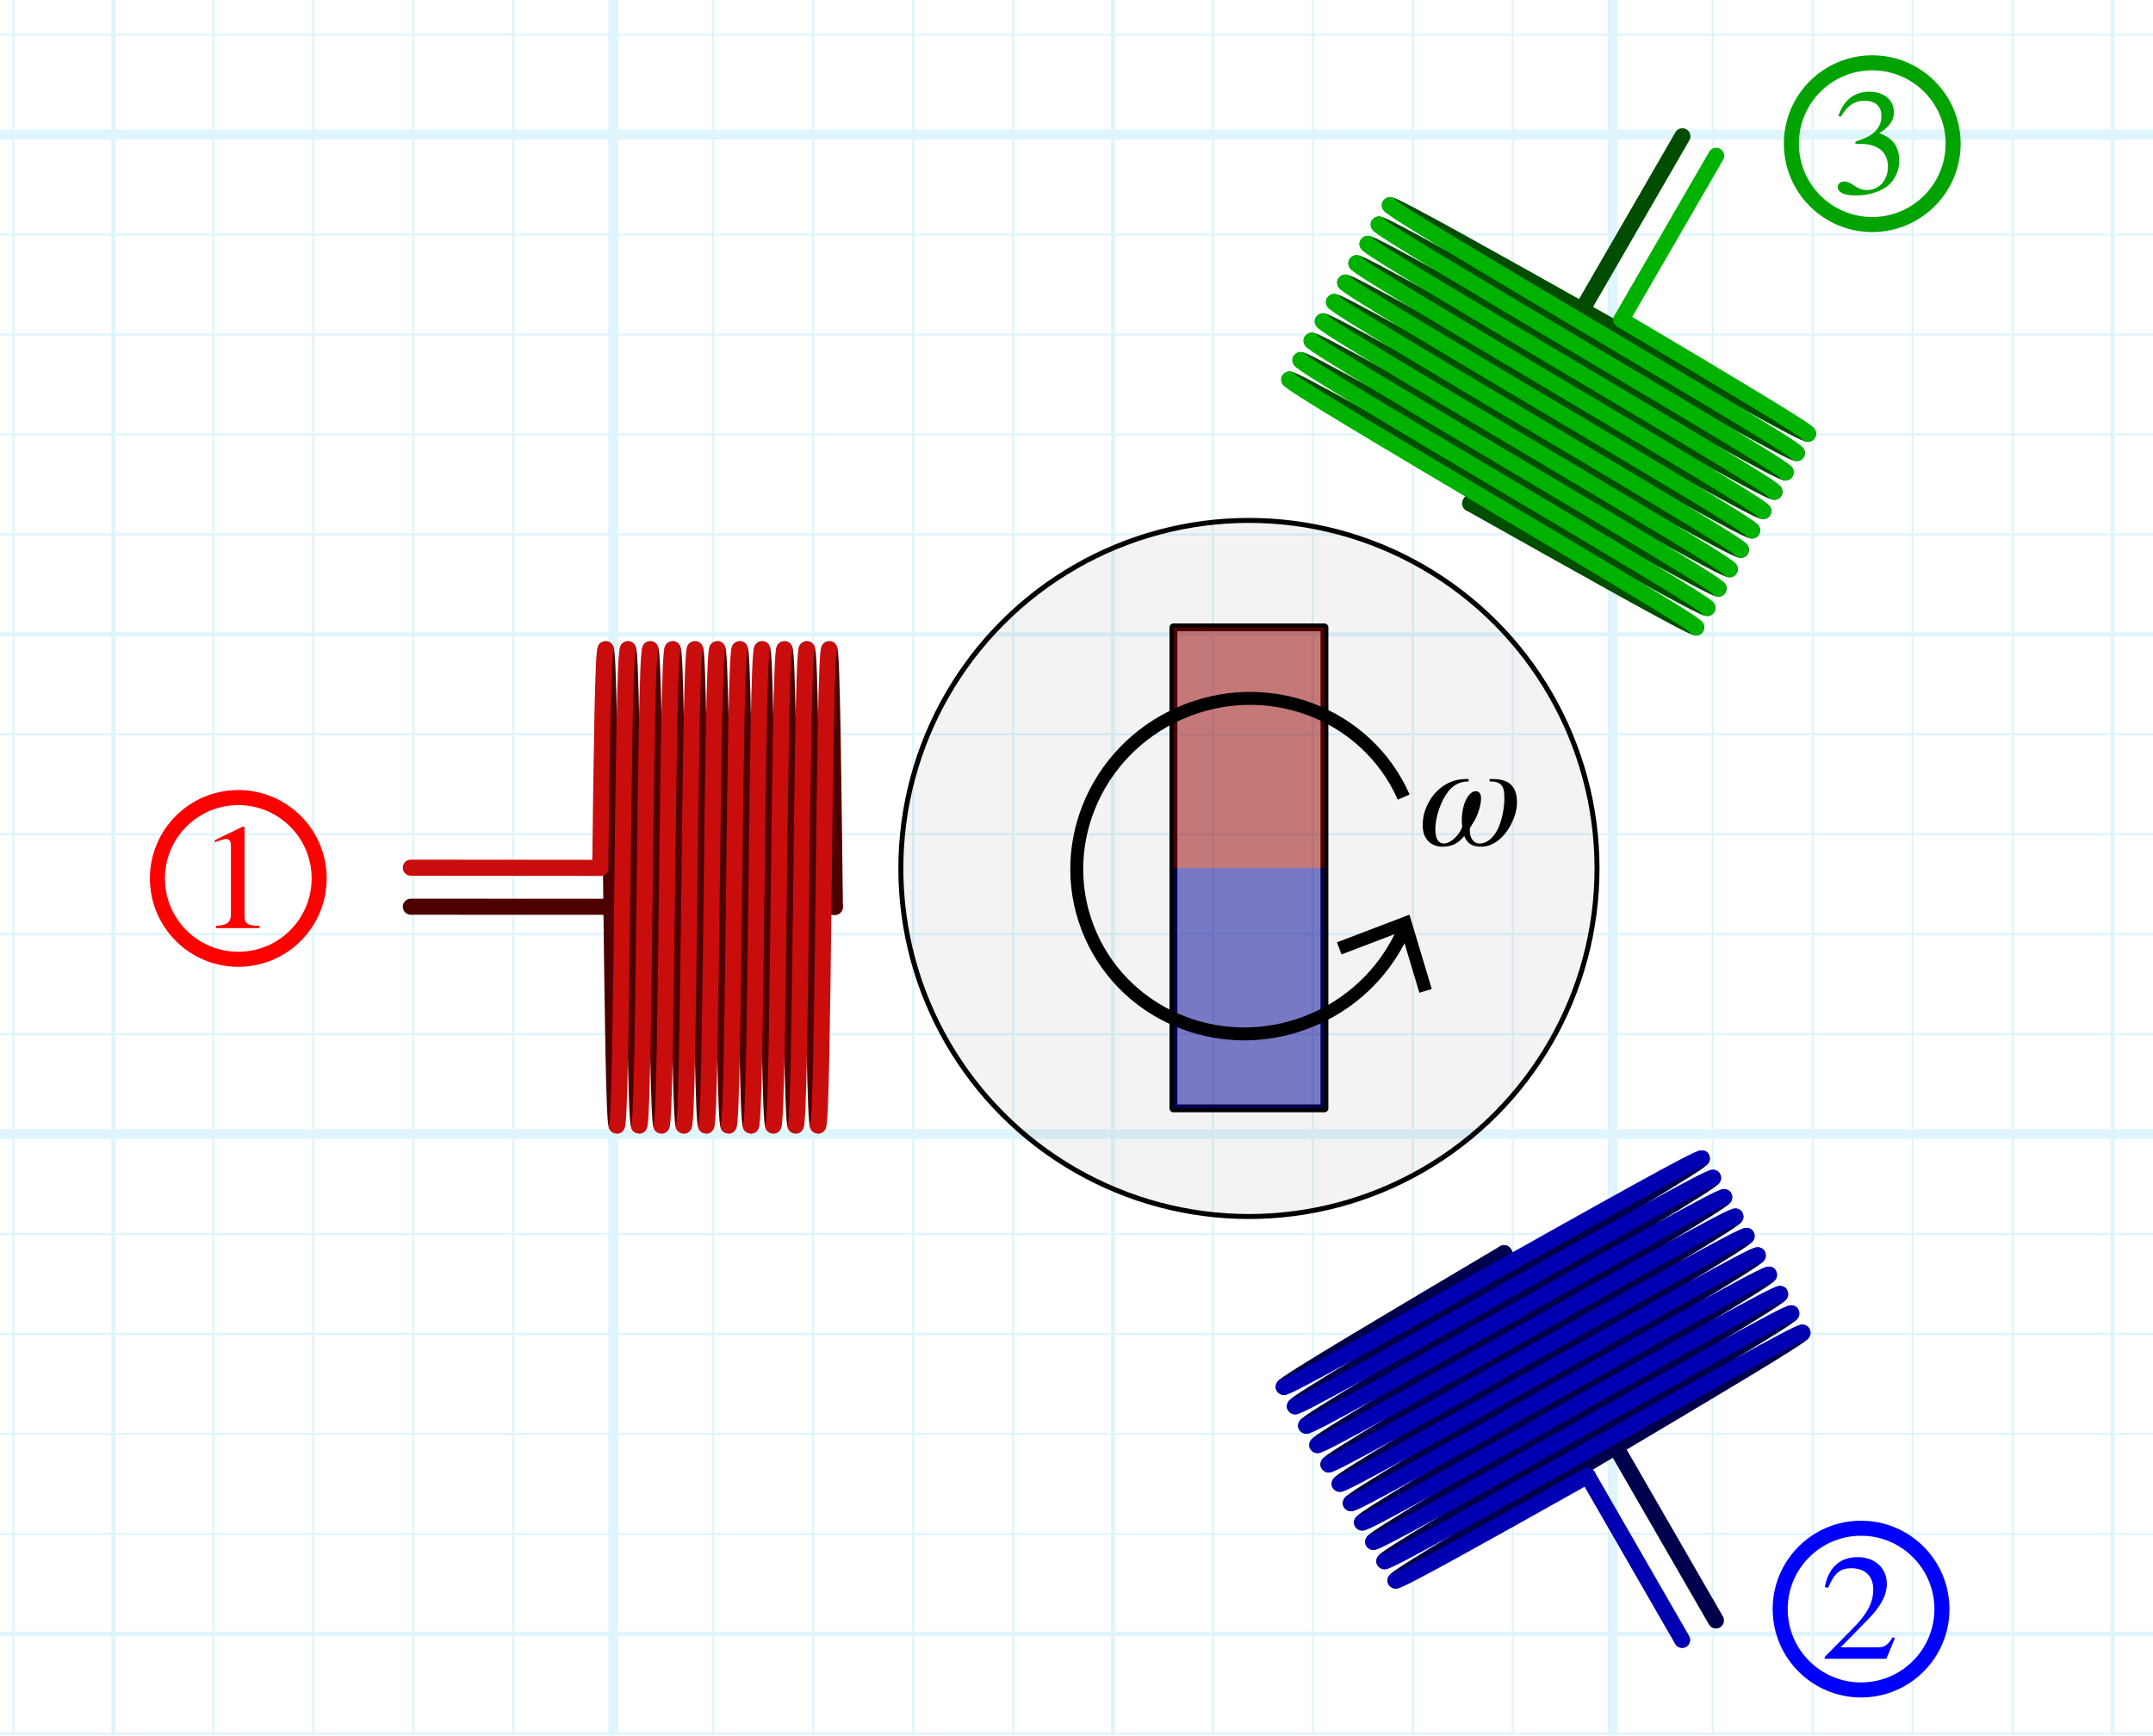 <?xml version="1.0" encoding="utf-8"?>
<!-- Generator: Adobe Illustrator 26.0.1, SVG Export Plug-In . SVG Version: 6.00 Build 0)  -->
<svg version="1.1" xmlns="http://www.w3.org/2000/svg" xmlns:xlink="http://www.w3.org/1999/xlink" x="0px" y="0px"
	 viewBox="0 0 215.853 174.037" enable-background="new 0 0 215.853 174.037" xml:space="preserve">
<g id="Layer_8" opacity="0.5">
	<g id="Clipped_grid">
		<defs>
			<rect id="SVGID_1_" x="-102.847" y="-18.429" width="499.436" height="272.443"/>
		</defs>
		<clipPath id="SVGID_00000160899992032785924480000005957700303852975490_">
			<use xlink:href="#SVGID_1_"  overflow="visible"/>
		</clipPath>
		
			<g id="Grid_00000060005542146034257920000005065612243763103930_" opacity="0.25" clip-path="url(#SVGID_00000160899992032785924480000005957700303852975490_)">
			<g id="Horizontal_1_mm">
				
					<line fill="none" stroke="#00ABEB" stroke-width="0.211" stroke-miterlimit="10" x1="-139.214" y1="-176.909" x2="662.745" y2="-176.909"/>
				
					<line fill="none" stroke="#00ABEB" stroke-width="0.211" stroke-miterlimit="10" x1="-139.214" y1="-186.932" x2="662.745" y2="-186.932"/>
				
					<line fill="none" stroke="#00ABEB" stroke-width="0.211" stroke-miterlimit="10" x1="-139.214" y1="414.355" x2="662.745" y2="414.355"/>
				
					<line fill="none" stroke="#00ABEB" stroke-width="0.211" stroke-miterlimit="10" x1="-139.214" y1="404.332" x2="662.745" y2="404.332"/>
				
					<line fill="none" stroke="#00ABEB" stroke-width="0.211" stroke-miterlimit="10" x1="-139.214" y1="394.313" x2="662.745" y2="394.313"/>
				
					<line fill="none" stroke="#00ABEB" stroke-width="0.211" stroke-miterlimit="10" x1="-139.214" y1="384.291" x2="662.745" y2="384.291"/>
				
					<line fill="none" stroke="#00ABEB" stroke-width="0.211" stroke-miterlimit="10" x1="-139.214" y1="374.268" x2="662.745" y2="374.268"/>
				
					<line fill="none" stroke="#00ABEB" stroke-width="0.211" stroke-miterlimit="10" x1="-139.214" y1="364.249" x2="662.745" y2="364.249"/>
				
					<line fill="none" stroke="#00ABEB" stroke-width="0.211" stroke-miterlimit="10" x1="-139.214" y1="354.227" x2="662.745" y2="354.227"/>
				
					<line fill="none" stroke="#00ABEB" stroke-width="0.211" stroke-miterlimit="10" x1="-139.214" y1="344.208" x2="662.745" y2="344.208"/>
				
					<line fill="none" stroke="#00ABEB" stroke-width="0.211" stroke-miterlimit="10" x1="-139.214" y1="334.183" x2="662.745" y2="334.183"/>
				
					<line fill="none" stroke="#00ABEB" stroke-width="0.211" stroke-miterlimit="10" x1="-139.214" y1="324.161" x2="662.745" y2="324.161"/>
				
					<line fill="none" stroke="#00ABEB" stroke-width="0.211" stroke-miterlimit="10" x1="-139.214" y1="314.142" x2="662.745" y2="314.142"/>
				
					<line fill="none" stroke="#00ABEB" stroke-width="0.211" stroke-miterlimit="10" x1="-139.214" y1="304.119" x2="662.745" y2="304.119"/>
				
					<line fill="none" stroke="#00ABEB" stroke-width="0.211" stroke-miterlimit="10" x1="-139.214" y1="294.097" x2="662.745" y2="294.097"/>
				
					<line fill="none" stroke="#00ABEB" stroke-width="0.211" stroke-miterlimit="10" x1="-139.214" y1="284.078" x2="662.745" y2="284.078"/>
				
					<line fill="none" stroke="#00ABEB" stroke-width="0.211" stroke-miterlimit="10" x1="-139.214" y1="274.055" x2="662.745" y2="274.055"/>
				
					<line fill="none" stroke="#00ABEB" stroke-width="0.211" stroke-miterlimit="10" x1="-139.214" y1="264.033" x2="662.745" y2="264.033"/>
				
					<line fill="none" stroke="#00ABEB" stroke-width="0.211" stroke-miterlimit="10" x1="-139.214" y1="254.014" x2="662.745" y2="254.014"/>
				
					<line fill="none" stroke="#00ABEB" stroke-width="0.211" stroke-miterlimit="10" x1="-139.214" y1="243.991" x2="662.745" y2="243.991"/>
				
					<line fill="none" stroke="#00ABEB" stroke-width="0.211" stroke-miterlimit="10" x1="-139.214" y1="233.968" x2="662.745" y2="233.968"/>
				
					<line fill="none" stroke="#00ABEB" stroke-width="0.211" stroke-miterlimit="10" x1="-139.214" y1="223.949" x2="662.745" y2="223.949"/>
				
					<line fill="none" stroke="#00ABEB" stroke-width="0.211" stroke-miterlimit="10" x1="-139.214" y1="213.927" x2="662.745" y2="213.927"/>
				
					<line fill="none" stroke="#00ABEB" stroke-width="0.211" stroke-miterlimit="10" x1="-139.214" y1="203.903" x2="662.745" y2="203.903"/>
				
					<line fill="none" stroke="#00ABEB" stroke-width="0.211" stroke-miterlimit="10" x1="-139.214" y1="193.883" x2="662.745" y2="193.883"/>
				
					<line fill="none" stroke="#00ABEB" stroke-width="0.211" stroke-miterlimit="10" x1="-139.214" y1="183.861" x2="662.745" y2="183.861"/>
				
					<line fill="none" stroke="#00ABEB" stroke-width="0.211" stroke-miterlimit="10" x1="-139.214" y1="173.842" x2="662.745" y2="173.842"/>
				
					<line fill="none" stroke="#00ABEB" stroke-width="0.211" stroke-miterlimit="10" x1="-139.214" y1="163.819" x2="662.745" y2="163.819"/>
				
					<line fill="none" stroke="#00ABEB" stroke-width="0.211" stroke-miterlimit="10" x1="-139.214" y1="153.797" x2="662.745" y2="153.797"/>
				
					<line fill="none" stroke="#00ABEB" stroke-width="0.211" stroke-miterlimit="10" x1="-139.214" y1="143.777" x2="662.745" y2="143.777"/>
				
					<line fill="none" stroke="#00ABEB" stroke-width="0.211" stroke-miterlimit="10" x1="-139.214" y1="133.755" x2="662.745" y2="133.755"/>
				
					<line fill="none" stroke="#00ABEB" stroke-width="0.211" stroke-miterlimit="10" x1="-139.214" y1="123.732" x2="662.745" y2="123.732"/>
				
					<line fill="none" stroke="#00ABEB" stroke-width="0.211" stroke-miterlimit="10" x1="-139.214" y1="113.713" x2="662.745" y2="113.713"/>
				
					<line fill="none" stroke="#00ABEB" stroke-width="0.211" stroke-miterlimit="10" x1="-139.214" y1="103.691" x2="662.745" y2="103.691"/>
				
					<line fill="none" stroke="#00ABEB" stroke-width="0.211" stroke-miterlimit="10" x1="-139.214" y1="93.668" x2="662.745" y2="93.668"/>
				
					<line fill="none" stroke="#00ABEB" stroke-width="0.211" stroke-miterlimit="10" x1="-139.214" y1="83.649" x2="662.745" y2="83.649"/>
				
					<line fill="none" stroke="#00ABEB" stroke-width="0.211" stroke-miterlimit="10" x1="-139.214" y1="73.627" x2="662.745" y2="73.627"/>
				
					<line fill="none" stroke="#00ABEB" stroke-width="0.211" stroke-miterlimit="10" x1="-139.214" y1="63.604" x2="662.745" y2="63.604"/>
				
					<line fill="none" stroke="#00ABEB" stroke-width="0.211" stroke-miterlimit="10" x1="-139.214" y1="53.585" x2="662.745" y2="53.585"/>
				
					<line fill="none" stroke="#00ABEB" stroke-width="0.211" stroke-miterlimit="10" x1="-139.214" y1="43.562" x2="662.745" y2="43.562"/>
				
					<line fill="none" stroke="#00ABEB" stroke-width="0.211" stroke-miterlimit="10" x1="-139.214" y1="33.54" x2="662.745" y2="33.54"/>
				
					<line fill="none" stroke="#00ABEB" stroke-width="0.211" stroke-miterlimit="10" x1="-139.214" y1="23.521" x2="662.745" y2="23.521"/>
				
					<line fill="none" stroke="#00ABEB" stroke-width="0.211" stroke-miterlimit="10" x1="-139.214" y1="13.496" x2="662.745" y2="13.496"/>
				
					<line fill="none" stroke="#00ABEB" stroke-width="0.211" stroke-miterlimit="10" x1="-139.214" y1="3.478" x2="662.745" y2="3.478"/>
				
					<line fill="none" stroke="#00ABEB" stroke-width="0.211" stroke-miterlimit="10" x1="-139.214" y1="-6.545" x2="662.745" y2="-6.545"/>
				
					<line fill="none" stroke="#00ABEB" stroke-width="0.211" stroke-miterlimit="10" x1="-139.214" y1="-16.568" x2="662.745" y2="-16.568"/>
				
					<line fill="none" stroke="#00ABEB" stroke-width="0.211" stroke-miterlimit="10" x1="-139.214" y1="-26.587" x2="662.745" y2="-26.587"/>
				
					<line fill="none" stroke="#00ABEB" stroke-width="0.211" stroke-miterlimit="10" x1="-139.214" y1="-36.609" x2="662.745" y2="-36.609"/>
				
					<line fill="none" stroke="#00ABEB" stroke-width="0.211" stroke-miterlimit="10" x1="-139.214" y1="-46.632" x2="662.745" y2="-46.632"/>
				
					<line fill="none" stroke="#00ABEB" stroke-width="0.211" stroke-miterlimit="10" x1="-139.214" y1="-56.651" x2="662.745" y2="-56.651"/>
				
					<line fill="none" stroke="#00ABEB" stroke-width="0.211" stroke-miterlimit="10" x1="-139.214" y1="-66.673" x2="662.745" y2="-66.673"/>
				
					<line fill="none" stroke="#00ABEB" stroke-width="0.211" stroke-miterlimit="10" x1="-139.214" y1="-76.696" x2="662.745" y2="-76.696"/>
				
					<line fill="none" stroke="#00ABEB" stroke-width="0.211" stroke-miterlimit="10" x1="-139.214" y1="-86.715" x2="662.745" y2="-86.715"/>
				
					<line fill="none" stroke="#00ABEB" stroke-width="0.211" stroke-miterlimit="10" x1="-139.214" y1="-96.737" x2="662.745" y2="-96.737"/>
				
					<line fill="none" stroke="#00ABEB" stroke-width="0.211" stroke-miterlimit="10" x1="-139.214" y1="-106.76" x2="662.745" y2="-106.76"/>
				
					<line fill="none" stroke="#00ABEB" stroke-width="0.211" stroke-miterlimit="10" x1="-139.214" y1="-116.779" x2="662.745" y2="-116.779"/>
				
					<line fill="none" stroke="#00ABEB" stroke-width="0.211" stroke-miterlimit="10" x1="-139.214" y1="-126.803" x2="662.745" y2="-126.803"/>
				
					<line fill="none" stroke="#00ABEB" stroke-width="0.211" stroke-miterlimit="10" x1="-139.214" y1="-136.823" x2="662.745" y2="-136.823"/>
				
					<line fill="none" stroke="#00ABEB" stroke-width="0.211" stroke-miterlimit="10" x1="-139.214" y1="-146.845" x2="662.745" y2="-146.845"/>
				
					<line fill="none" stroke="#00ABEB" stroke-width="0.211" stroke-miterlimit="10" x1="-139.214" y1="-156.868" x2="662.745" y2="-156.868"/>
				
					<line fill="none" stroke="#00ABEB" stroke-width="0.211" stroke-miterlimit="10" x1="-139.214" y1="-166.887" x2="662.745" y2="-166.887"/>
			</g>
			<g id="Vertical_1_mm">
				<g>
					
						<line fill="none" stroke="#00ABEB" stroke-width="0.211" stroke-miterlimit="10" x1="-138.948" y1="414.306" x2="-138.948" y2="-187.198"/>
				</g>
				
					<line fill="none" stroke="#00ABEB" stroke-width="0.211" stroke-miterlimit="10" x1="-128.929" y1="414.306" x2="-128.929" y2="-187.198"/>
				
					<line fill="none" stroke="#00ABEB" stroke-width="0.211" stroke-miterlimit="10" x1="-118.907" y1="414.306" x2="-118.907" y2="-187.198"/>
				
					<line fill="none" stroke="#00ABEB" stroke-width="0.211" stroke-miterlimit="10" x1="-108.884" y1="414.306" x2="-108.884" y2="-187.198"/>
				
					<line fill="none" stroke="#00ABEB" stroke-width="0.211" stroke-miterlimit="10" x1="-98.865" y1="414.306" x2="-98.865" y2="-187.198"/>
				
					<line fill="none" stroke="#00ABEB" stroke-width="0.211" stroke-miterlimit="10" x1="-88.843" y1="414.306" x2="-88.843" y2="-187.198"/>
				
					<line fill="none" stroke="#00ABEB" stroke-width="0.211" stroke-miterlimit="10" x1="-78.82" y1="414.306" x2="-78.82" y2="-187.198"/>
				
					<line fill="none" stroke="#00ABEB" stroke-width="0.211" stroke-miterlimit="10" x1="-68.801" y1="414.306" x2="-68.801" y2="-187.198"/>
				
					<line fill="none" stroke="#00ABEB" stroke-width="0.211" stroke-miterlimit="10" x1="-58.777" y1="414.306" x2="-58.777" y2="-187.198"/>
				
					<line fill="none" stroke="#00ABEB" stroke-width="0.211" stroke-miterlimit="10" x1="-48.758" y1="414.306" x2="-48.758" y2="-187.198"/>
				
					<line fill="none" stroke="#00ABEB" stroke-width="0.211" stroke-miterlimit="10" x1="-38.735" y1="414.306" x2="-38.735" y2="-187.198"/>
				
					<line fill="none" stroke="#00ABEB" stroke-width="0.211" stroke-miterlimit="10" x1="-28.713" y1="414.306" x2="-28.713" y2="-187.198"/>
				
					<line fill="none" stroke="#00ABEB" stroke-width="0.211" stroke-miterlimit="10" x1="-18.693" y1="414.306" x2="-18.693" y2="-187.198"/>
				
					<line fill="none" stroke="#00ABEB" stroke-width="0.211" stroke-miterlimit="10" x1="-8.671" y1="414.306" x2="-8.671" y2="-187.198"/>
				
					<line fill="none" stroke="#00ABEB" stroke-width="0.211" stroke-miterlimit="10" x1="1.352" y1="414.306" x2="1.352" y2="-187.198"/>
				
					<line fill="none" stroke="#00ABEB" stroke-width="0.211" stroke-miterlimit="10" x1="11.371" y1="414.306" x2="11.371" y2="-187.198"/>
				
					<line fill="none" stroke="#00ABEB" stroke-width="0.211" stroke-miterlimit="10" x1="21.393" y1="414.306" x2="21.393" y2="-187.198"/>
				
					<line fill="none" stroke="#00ABEB" stroke-width="0.211" stroke-miterlimit="10" x1="31.416" y1="414.306" x2="31.416" y2="-187.198"/>
				
					<line fill="none" stroke="#00ABEB" stroke-width="0.211" stroke-miterlimit="10" x1="41.435" y1="414.306" x2="41.435" y2="-187.198"/>
				
					<line fill="none" stroke="#00ABEB" stroke-width="0.211" stroke-miterlimit="10" x1="51.458" y1="414.306" x2="51.458" y2="-187.198"/>
				
					<line fill="none" stroke="#00ABEB" stroke-width="0.211" stroke-miterlimit="10" x1="61.48" y1="414.306" x2="61.48" y2="-187.198"/>
				
					<line fill="none" stroke="#00ABEB" stroke-width="0.211" stroke-miterlimit="10" x1="71.499" y1="414.306" x2="71.499" y2="-187.198"/>
				
					<line fill="none" stroke="#00ABEB" stroke-width="0.211" stroke-miterlimit="10" x1="81.522" y1="414.306" x2="81.522" y2="-187.198"/>
				
					<line fill="none" stroke="#00ABEB" stroke-width="0.211" stroke-miterlimit="10" x1="91.544" y1="414.306" x2="91.544" y2="-187.198"/>
				
					<line fill="none" stroke="#00ABEB" stroke-width="0.211" stroke-miterlimit="10" x1="101.565" y1="414.306" x2="101.565" y2="-187.198"/>
				
					<line fill="none" stroke="#00ABEB" stroke-width="0.211" stroke-miterlimit="10" x1="111.588" y1="414.306" x2="111.588" y2="-187.198"/>
				
					<line fill="none" stroke="#00ABEB" stroke-width="0.211" stroke-miterlimit="10" x1="121.606" y1="414.306" x2="121.606" y2="-187.198"/>
				
					<line fill="none" stroke="#00ABEB" stroke-width="0.211" stroke-miterlimit="10" x1="131.629" y1="414.306" x2="131.629" y2="-187.198"/>
				
					<line fill="none" stroke="#00ABEB" stroke-width="0.211" stroke-miterlimit="10" x1="141.652" y1="414.306" x2="141.652" y2="-187.198"/>
				
					<line fill="none" stroke="#00ABEB" stroke-width="0.211" stroke-miterlimit="10" x1="151.671" y1="414.306" x2="151.671" y2="-187.198"/>
				
					<line fill="none" stroke="#00ABEB" stroke-width="0.211" stroke-miterlimit="10" x1="161.693" y1="414.306" x2="161.693" y2="-187.198"/>
				
					<line fill="none" stroke="#00ABEB" stroke-width="0.211" stroke-miterlimit="10" x1="171.716" y1="414.306" x2="171.716" y2="-187.198"/>
				
					<line fill="none" stroke="#00ABEB" stroke-width="0.211" stroke-miterlimit="10" x1="181.735" y1="414.306" x2="181.735" y2="-187.198"/>
				
					<line fill="none" stroke="#00ABEB" stroke-width="0.211" stroke-miterlimit="10" x1="191.757" y1="414.306" x2="191.757" y2="-187.198"/>
				
					<line fill="none" stroke="#00ABEB" stroke-width="0.211" stroke-miterlimit="10" x1="201.78" y1="414.306" x2="201.78" y2="-187.198"/>
				
					<line fill="none" stroke="#00ABEB" stroke-width="0.211" stroke-miterlimit="10" x1="211.799" y1="414.306" x2="211.799" y2="-187.198"/>
				
					<line fill="none" stroke="#00ABEB" stroke-width="0.211" stroke-miterlimit="10" x1="221.822" y1="414.306" x2="221.822" y2="-187.198"/>
				
					<line fill="none" stroke="#00ABEB" stroke-width="0.211" stroke-miterlimit="10" x1="231.844" y1="414.306" x2="231.844" y2="-187.198"/>
				
					<line fill="none" stroke="#00ABEB" stroke-width="0.211" stroke-miterlimit="10" x1="241.863" y1="414.306" x2="241.863" y2="-187.198"/>
				
					<line fill="none" stroke="#00ABEB" stroke-width="0.211" stroke-miterlimit="10" x1="251.886" y1="414.306" x2="251.886" y2="-187.198"/>
				
					<line fill="none" stroke="#00ABEB" stroke-width="0.211" stroke-miterlimit="10" x1="261.905" y1="414.306" x2="261.905" y2="-187.198"/>
				
					<line fill="none" stroke="#00ABEB" stroke-width="0.211" stroke-miterlimit="10" x1="271.929" y1="414.306" x2="271.929" y2="-187.198"/>
				
					<line fill="none" stroke="#00ABEB" stroke-width="0.211" stroke-miterlimit="10" x1="281.952" y1="414.306" x2="281.952" y2="-187.198"/>
				
					<line fill="none" stroke="#00ABEB" stroke-width="0.211" stroke-miterlimit="10" x1="291.971" y1="414.306" x2="291.971" y2="-187.198"/>
				
					<line fill="none" stroke="#00ABEB" stroke-width="0.211" stroke-miterlimit="10" x1="301.993" y1="414.306" x2="301.993" y2="-187.198"/>
				
					<line fill="none" stroke="#00ABEB" stroke-width="0.211" stroke-miterlimit="10" x1="312.016" y1="414.306" x2="312.016" y2="-187.198"/>
				
					<line fill="none" stroke="#00ABEB" stroke-width="0.211" stroke-miterlimit="10" x1="322.035" y1="414.306" x2="322.035" y2="-187.198"/>
				
					<line fill="none" stroke="#00ABEB" stroke-width="0.211" stroke-miterlimit="10" x1="332.058" y1="414.306" x2="332.058" y2="-187.198"/>
				
					<line fill="none" stroke="#00ABEB" stroke-width="0.211" stroke-miterlimit="10" x1="342.08" y1="414.306" x2="342.08" y2="-187.198"/>
				
					<line fill="none" stroke="#00ABEB" stroke-width="0.211" stroke-miterlimit="10" x1="352.099" y1="414.306" x2="352.099" y2="-187.198"/>
				
					<line fill="none" stroke="#00ABEB" stroke-width="0.211" stroke-miterlimit="10" x1="362.122" y1="414.306" x2="362.122" y2="-187.198"/>
				
					<line fill="none" stroke="#00ABEB" stroke-width="0.211" stroke-miterlimit="10" x1="372.144" y1="414.306" x2="372.144" y2="-187.198"/>
				
					<line fill="none" stroke="#00ABEB" stroke-width="0.211" stroke-miterlimit="10" x1="382.163" y1="414.306" x2="382.163" y2="-187.198"/>
				
					<line fill="none" stroke="#00ABEB" stroke-width="0.211" stroke-miterlimit="10" x1="392.186" y1="414.306" x2="392.186" y2="-187.198"/>
				
					<line fill="none" stroke="#00ABEB" stroke-width="0.211" stroke-miterlimit="10" x1="402.208" y1="414.306" x2="402.208" y2="-187.198"/>
				
					<line fill="none" stroke="#00ABEB" stroke-width="0.211" stroke-miterlimit="10" x1="412.227" y1="414.306" x2="412.227" y2="-187.198"/>
				
					<line fill="none" stroke="#00ABEB" stroke-width="0.211" stroke-miterlimit="10" x1="422.252" y1="414.306" x2="422.252" y2="-187.198"/>
				
					<line fill="none" stroke="#00ABEB" stroke-width="0.211" stroke-miterlimit="10" x1="432.271" y1="414.306" x2="432.271" y2="-187.198"/>
				
					<line fill="none" stroke="#00ABEB" stroke-width="0.211" stroke-miterlimit="10" x1="442.293" y1="414.306" x2="442.293" y2="-187.198"/>
				
					<line fill="none" stroke="#00ABEB" stroke-width="0.211" stroke-miterlimit="10" x1="452.316" y1="414.306" x2="452.316" y2="-187.198"/>
				
					<line fill="none" stroke="#00ABEB" stroke-width="0.211" stroke-miterlimit="10" x1="462.335" y1="414.306" x2="462.335" y2="-187.198"/>
				
					<line fill="none" stroke="#00ABEB" stroke-width="0.211" stroke-miterlimit="10" x1="472.357" y1="414.306" x2="472.357" y2="-187.198"/>
				
					<line fill="none" stroke="#00ABEB" stroke-width="0.211" stroke-miterlimit="10" x1="482.38" y1="414.306" x2="482.38" y2="-187.198"/>
				
					<line fill="none" stroke="#00ABEB" stroke-width="0.211" stroke-miterlimit="10" x1="492.399" y1="414.306" x2="492.399" y2="-187.198"/>
				
					<line fill="none" stroke="#00ABEB" stroke-width="0.211" stroke-miterlimit="10" x1="502.422" y1="414.306" x2="502.422" y2="-187.198"/>
				
					<line fill="none" stroke="#00ABEB" stroke-width="0.211" stroke-miterlimit="10" x1="512.444" y1="414.306" x2="512.444" y2="-187.198"/>
				
					<line fill="none" stroke="#00ABEB" stroke-width="0.211" stroke-miterlimit="10" x1="522.463" y1="414.306" x2="522.463" y2="-187.198"/>
				
					<line fill="none" stroke="#00ABEB" stroke-width="0.211" stroke-miterlimit="10" x1="532.486" y1="414.306" x2="532.486" y2="-187.198"/>
				
					<line fill="none" stroke="#00ABEB" stroke-width="0.211" stroke-miterlimit="10" x1="542.508" y1="414.306" x2="542.508" y2="-187.198"/>
				
					<line fill="none" stroke="#00ABEB" stroke-width="0.211" stroke-miterlimit="10" x1="552.528" y1="414.306" x2="552.528" y2="-187.198"/>
				
					<line fill="none" stroke="#00ABEB" stroke-width="0.211" stroke-miterlimit="10" x1="562.55" y1="414.306" x2="562.55" y2="-187.198"/>
				
					<line fill="none" stroke="#00ABEB" stroke-width="0.211" stroke-miterlimit="10" x1="572.573" y1="414.306" x2="572.573" y2="-187.198"/>
				
					<line fill="none" stroke="#00ABEB" stroke-width="0.211" stroke-miterlimit="10" x1="582.593" y1="414.306" x2="582.593" y2="-187.198"/>
				
					<line fill="none" stroke="#00ABEB" stroke-width="0.211" stroke-miterlimit="10" x1="592.616" y1="414.306" x2="592.616" y2="-187.198"/>
				
					<line fill="none" stroke="#00ABEB" stroke-width="0.211" stroke-miterlimit="10" x1="602.635" y1="414.306" x2="602.635" y2="-187.198"/>
				
					<line fill="none" stroke="#00ABEB" stroke-width="0.211" stroke-miterlimit="10" x1="612.658" y1="414.306" x2="612.658" y2="-187.198"/>
				
					<line fill="none" stroke="#00ABEB" stroke-width="0.211" stroke-miterlimit="10" x1="622.68" y1="414.306" x2="622.68" y2="-187.198"/>
				
					<line fill="none" stroke="#00ABEB" stroke-width="0.211" stroke-miterlimit="10" x1="632.699" y1="414.306" x2="632.699" y2="-187.198"/>
				
					<line fill="none" stroke="#00ABEB" stroke-width="0.211" stroke-miterlimit="10" x1="642.722" y1="414.306" x2="642.722" y2="-187.198"/>
				
					<line fill="none" stroke="#00ABEB" stroke-width="0.211" stroke-miterlimit="10" x1="652.744" y1="414.306" x2="652.744" y2="-187.198"/>
				
					<line fill="none" stroke="#00ABEB" stroke-width="0.211" stroke-miterlimit="10" x1="662.763" y1="414.306" x2="662.763" y2="-187.198"/>
			</g>
			<g id="Horizontal_5_mm_1_">
				
					<line fill="none" stroke="#00ABEB" stroke-width="0.422" stroke-miterlimit="10" x1="-140.186" y1="414.355" x2="662.745" y2="414.355"/>
				
					<line fill="none" stroke="#00ABEB" stroke-width="0.422" stroke-miterlimit="10" x1="-140.186" y1="364.249" x2="662.745" y2="364.249"/>
				
					<line fill="none" stroke="#00ABEB" stroke-width="0.422" stroke-miterlimit="10" x1="-140.186" y1="314.142" x2="662.745" y2="314.142"/>
				
					<line fill="none" stroke="#00ABEB" stroke-width="0.422" stroke-miterlimit="10" x1="-140.186" y1="264.033" x2="662.745" y2="264.033"/>
				
					<line fill="none" stroke="#00ABEB" stroke-width="0.422" stroke-miterlimit="10" x1="-140.186" y1="213.927" x2="662.745" y2="213.927"/>
				
					<line fill="none" stroke="#00ABEB" stroke-width="0.422" stroke-miterlimit="10" x1="-140.186" y1="163.819" x2="662.745" y2="163.819"/>
				
					<line fill="none" stroke="#00ABEB" stroke-width="0.422" stroke-miterlimit="10" x1="-140.186" y1="113.713" x2="662.745" y2="113.713"/>
				
					<line fill="none" stroke="#00ABEB" stroke-width="0.422" stroke-miterlimit="10" x1="-140.186" y1="63.604" x2="662.745" y2="63.604"/>
				
					<line fill="none" stroke="#00ABEB" stroke-width="0.422" stroke-miterlimit="10" x1="-140.186" y1="13.496" x2="662.745" y2="13.496"/>
				
					<line fill="none" stroke="#00ABEB" stroke-width="0.422" stroke-miterlimit="10" x1="-140.186" y1="-36.609" x2="662.745" y2="-36.609"/>
				
					<line fill="none" stroke="#00ABEB" stroke-width="0.422" stroke-miterlimit="10" x1="-140.186" y1="-86.715" x2="662.745" y2="-86.715"/>
			</g>
			<g id="Vertical_5_mm">
				
					<line fill="none" stroke="#00ABEB" stroke-width="0.422" stroke-miterlimit="10" x1="-138.948" y1="414.306" x2="-138.948" y2="-188.17"/>
				
					<line fill="none" stroke="#00ABEB" stroke-width="0.422" stroke-miterlimit="10" x1="-88.843" y1="414.306" x2="-88.843" y2="-188.17"/>
				
					<line fill="none" stroke="#00ABEB" stroke-width="0.422" stroke-miterlimit="10" x1="-38.735" y1="414.306" x2="-38.735" y2="-188.17"/>
				
					<line fill="none" stroke="#00ABEB" stroke-width="0.422" stroke-miterlimit="10" x1="11.371" y1="414.306" x2="11.371" y2="-188.17"/>
				
					<line fill="none" stroke="#00ABEB" stroke-width="0.422" stroke-miterlimit="10" x1="61.48" y1="414.306" x2="61.48" y2="-188.17"/>
				
					<line fill="none" stroke="#00ABEB" stroke-width="0.422" stroke-miterlimit="10" x1="111.588" y1="414.306" x2="111.588" y2="-188.17"/>
				
					<line fill="none" stroke="#00ABEB" stroke-width="0.422" stroke-miterlimit="10" x1="161.693" y1="414.306" x2="161.693" y2="-188.17"/>
				
					<line fill="none" stroke="#00ABEB" stroke-width="0.422" stroke-miterlimit="10" x1="211.799" y1="414.306" x2="211.799" y2="-188.17"/>
				
					<line fill="none" stroke="#00ABEB" stroke-width="0.422" stroke-miterlimit="10" x1="261.905" y1="414.306" x2="261.905" y2="-188.17"/>
				
					<line fill="none" stroke="#00ABEB" stroke-width="0.422" stroke-miterlimit="10" x1="312.016" y1="414.306" x2="312.016" y2="-188.17"/>
				
					<line fill="none" stroke="#00ABEB" stroke-width="0.422" stroke-miterlimit="10" x1="362.122" y1="414.306" x2="362.122" y2="-188.17"/>
				
					<line fill="none" stroke="#00ABEB" stroke-width="0.422" stroke-miterlimit="10" x1="412.227" y1="414.306" x2="412.227" y2="-188.17"/>
				
					<line fill="none" stroke="#00ABEB" stroke-width="0.422" stroke-miterlimit="10" x1="462.335" y1="414.306" x2="462.335" y2="-188.17"/>
				
					<line fill="none" stroke="#00ABEB" stroke-width="0.422" stroke-miterlimit="10" x1="512.444" y1="414.306" x2="512.444" y2="-188.17"/>
				
					<line fill="none" stroke="#00ABEB" stroke-width="0.422" stroke-miterlimit="10" x1="562.55" y1="414.306" x2="562.55" y2="-188.17"/>
				
					<line fill="none" stroke="#00ABEB" stroke-width="0.422" stroke-miterlimit="10" x1="612.658" y1="414.306" x2="612.658" y2="-188.17"/>
				
					<line fill="none" stroke="#00ABEB" stroke-width="0.422" stroke-miterlimit="10" x1="662.763" y1="414.306" x2="662.763" y2="-188.17"/>
			</g>
			<g id="Horizontal_10_mm">
				
					<line id="_x31_9_1_" fill="none" stroke="#00ABEB" stroke-width="0.985" stroke-miterlimit="10" x1="-140.186" y1="414.355" x2="662.745" y2="414.355"/>
				
					<line id="_x32_0" fill="none" stroke="#00ABEB" stroke-width="0.985" stroke-miterlimit="10" x1="-140.186" y1="314.142" x2="662.745" y2="314.142"/>
				
					<line id="_x32_1" fill="none" stroke="#00ABEB" stroke-width="0.985" stroke-miterlimit="10" x1="-140.186" y1="213.927" x2="662.745" y2="213.927"/>
				
					<line id="_x32_2" fill="none" stroke="#00ABEB" stroke-width="0.985" stroke-miterlimit="10" x1="-140.186" y1="113.713" x2="662.745" y2="113.713"/>
				
					<line id="_x32_3" fill="none" stroke="#00ABEB" stroke-width="0.985" stroke-miterlimit="10" x1="-140.186" y1="13.496" x2="662.745" y2="13.496"/>
				
					<line id="_x32_4" fill="none" stroke="#00ABEB" stroke-width="0.985" stroke-miterlimit="10" x1="-140.186" y1="-86.715" x2="662.745" y2="-86.715"/>
				
					<line id="_x32_5" fill="none" stroke="#00ABEB" stroke-width="0.985" stroke-miterlimit="10" x1="-140.186" y1="-186.932" x2="662.745" y2="-186.932"/>
			</g>
			<g id="Vertical_10_mm">
				
					<line id="_x30_" fill="none" stroke="#00ABEB" stroke-width="0.985" stroke-miterlimit="10" x1="-138.948" y1="414.306" x2="-138.948" y2="-188.17"/>
				
					<line id="_x31_" fill="none" stroke="#00ABEB" stroke-width="0.985" stroke-miterlimit="10" x1="-38.735" y1="414.306" x2="-38.735" y2="-188.17"/>
				
					<line id="_x32_" fill="none" stroke="#00ABEB" stroke-width="0.985" stroke-miterlimit="10" x1="61.48" y1="414.306" x2="61.48" y2="-188.17"/>
				
					<line id="_x33_" fill="none" stroke="#00ABEB" stroke-width="0.985" stroke-miterlimit="10" x1="161.693" y1="414.306" x2="161.693" y2="-188.17"/>
				
					<line id="_x34_" fill="none" stroke="#00ABEB" stroke-width="0.985" stroke-miterlimit="10" x1="261.905" y1="414.306" x2="261.905" y2="-188.17"/>
				
					<line id="_x35_" fill="none" stroke="#00ABEB" stroke-width="0.985" stroke-miterlimit="10" x1="362.122" y1="414.306" x2="362.122" y2="-188.17"/>
				
					<line id="_x36_" fill="none" stroke="#00ABEB" stroke-width="0.985" stroke-miterlimit="10" x1="462.335" y1="414.306" x2="462.335" y2="-188.17"/>
				
					<line id="_x37_" fill="none" stroke="#00ABEB" stroke-width="0.985" stroke-miterlimit="10" x1="562.55" y1="414.306" x2="562.55" y2="-188.17"/>
				
					<line id="_x38_" fill="none" stroke="#00ABEB" stroke-width="0.985" stroke-miterlimit="10" x1="662.763" y1="414.306" x2="662.763" y2="-188.17"/>
			</g>
		</g>
	</g>
</g>
<g id="base">
	<g>
		<path fill="#FF0000" d="M21.649,93.06v-0.226c1.171-0.061,1.503-0.377,1.503-1.206v-6.769c0-0.513-0.143-0.739-0.475-0.739
			c-0.158,0-0.427,0.076-0.712,0.181l-0.427,0.15V84.24l2.833-1.372l0.142,0.045v9c0,0.648,0.317,0.919,1.503,0.919v0.226H21.649z"
			/>
	</g>
	<circle fill="none" stroke="#FF0000" stroke-width="1.508" stroke-miterlimit="10" cx="23.89" cy="88.078" r="8.108"/>
	<g>
		<g>
			<path fill="#0000FF" d="M189.122,166.32h-6.187v-0.181l2.816-2.85c1.487-1.492,2.057-2.638,2.057-3.919
				c0-1.372-0.854-2.126-2.2-2.126c-1.139,0-1.693,0.482-2.326,1.96l-0.333-0.075c0.333-1.764,1.345-3,3.292-3
				c1.788,0,2.927,1.161,2.927,2.653c0,1.191-0.617,2.322-2.025,3.739l-2.611,2.653h3.703c0.665,0,0.997-0.166,1.519-1.01
				l0.222,0.09L189.122,166.32z"/>
		</g>
		<circle fill="none" stroke="#0000FF" stroke-width="1.508" stroke-miterlimit="10" cx="186.584" cy="161.339" r="8.108"/>
	</g>
	<g>
		<g>
			<path fill="#00A300" d="M184.31,11.638c0.459-1.432,1.456-2.442,3.102-2.442c1.472,0,2.468,0.83,2.468,2.065
				c0,0.724-0.411,1.478-1.471,2.081c0.696,0.287,0.981,0.467,1.313,0.799c0.443,0.467,0.696,1.161,0.696,1.944
				c0,0.799-0.269,1.538-0.728,2.111c-0.759,0.965-2.263,1.402-3.671,1.402c-1.155,0-1.772-0.316-1.772-0.859
				c0-0.316,0.285-0.542,0.648-0.542c0.269,0,0.522,0.09,0.965,0.392c0.585,0.392,0.918,0.467,1.361,0.467
				c1.171,0,2.057-1.025,2.057-2.307c0-1.146-0.554-1.884-1.646-2.186c-0.348-0.105-0.712-0.151-1.614-0.151v-0.211
				c0.602-0.196,1.013-0.362,1.329-0.542c0.775-0.422,1.282-1.101,1.282-2.021c0-1.025-0.665-1.538-1.709-1.538
				c-0.981,0-1.709,0.482-2.357,1.598L184.31,11.638z"/>
		</g>
		<circle fill="none" stroke="#00A300" stroke-width="1.508" stroke-miterlimit="10" cx="187.706" cy="14.406" r="8.108"/>
	</g>
	<g id="back_00000053507417112770269870000007330197037955620771_">
		<path fill="none" stroke="#00004C" stroke-width="1.613" stroke-linecap="round" stroke-miterlimit="10" d="M129.825,141.004
			c-0.281-0.486,41.081-24.367,40.8-24.853"/>
		<path fill="none" stroke="#00004C" stroke-width="1.613" stroke-linecap="round" stroke-miterlimit="10" d="M130.947,142.948
			c-0.28-0.486,41.082-24.366,40.801-24.852"/>
		<path fill="none" stroke="#00004C" stroke-width="1.613" stroke-linecap="round" stroke-miterlimit="10" d="M132.068,144.89
			c-0.28-0.486,41.082-24.366,40.801-24.852"/>
		<path fill="none" stroke="#00004C" stroke-width="1.613" stroke-linecap="round" stroke-miterlimit="10" d="M133.19,146.832
			c-0.28-0.486,41.082-24.366,40.801-24.852"/>
		<path fill="none" stroke="#00004C" stroke-width="1.613" stroke-linecap="round" stroke-miterlimit="10" d="M134.311,148.775
			c-0.28-0.485,41.082-24.366,40.802-24.851"/>
		<path fill="none" stroke="#00004C" stroke-width="1.613" stroke-linecap="round" stroke-miterlimit="10" d="M135.432,150.717
			c-0.28-0.485,41.082-24.365,40.802-24.851"/>
		<path fill="none" stroke="#00004C" stroke-width="1.613" stroke-linecap="round" stroke-miterlimit="10" d="M136.553,152.658
			c-0.28-0.485,41.082-24.365,40.802-24.851"/>
		<path fill="none" stroke="#00004C" stroke-width="1.613" stroke-linecap="round" stroke-miterlimit="10" d="M137.673,154.598
			c-0.28-0.485,41.082-24.366,40.802-24.851"/>
		<path fill="none" stroke="#00004C" stroke-width="1.613" stroke-linecap="round" stroke-miterlimit="10" d="M138.793,156.538
			c-0.28-0.484,41.082-24.365,40.803-24.849"/>
		<path fill="none" stroke="#00004C" stroke-width="1.613" stroke-linecap="round" stroke-miterlimit="10" d="M139.912,158.475
			c-0.28-0.485,41.082-24.365,40.803-24.849"/>
		<path fill="none" stroke="#00004C" stroke-width="1.613" stroke-linecap="round" stroke-miterlimit="10" d="M128.702,139.059
			c-0.141-0.243,11.827-7.316,22.093-13.405"/>
		
			<line fill="none" stroke="#00004C" stroke-width="1.613" stroke-linecap="round" stroke-miterlimit="10" x1="150.795" y1="125.654" x2="172.035" y2="162.479"/>
	</g>
	<g id="front_00000107579625299631593880000017583368993193081529_">
		<path fill="none" stroke="#0000B2" stroke-width="1.613" stroke-linecap="round" stroke-miterlimit="10" d="M170.625,116.151
			c-0.281-0.486-41.643,23.394-41.924,22.908"/>
		<path fill="none" stroke="#0000B2" stroke-width="1.613" stroke-linecap="round" stroke-miterlimit="10" d="M171.748,118.096
			c-0.281-0.486-41.643,23.394-41.923,22.908"/>
		<path fill="none" stroke="#0000B2" stroke-width="1.613" stroke-linecap="round" stroke-miterlimit="10" d="M172.869,120.038
			c-0.28-0.485-41.642,23.395-41.922,22.91"/>
		<path fill="none" stroke="#0000B2" stroke-width="1.613" stroke-linecap="round" stroke-miterlimit="10" d="M173.991,121.981
			c-0.28-0.486-41.643,23.395-41.923,22.909"/>
		<path fill="none" stroke="#0000B2" stroke-width="1.613" stroke-linecap="round" stroke-miterlimit="10" d="M175.113,123.924
			c-0.281-0.486-41.643,23.395-41.923,22.909"/>
		<path fill="none" stroke="#0000B2" stroke-width="1.613" stroke-linecap="round" stroke-miterlimit="10" d="M176.234,125.866
			c-0.28-0.486-41.642,23.395-41.923,22.909"/>
		<path fill="none" stroke="#0000B2" stroke-width="1.613" stroke-linecap="round" stroke-miterlimit="10" d="M177.355,127.808
			c-0.28-0.486-41.642,23.395-41.923,22.909"/>
		<path fill="none" stroke="#0000B2" stroke-width="1.613" stroke-linecap="round" stroke-miterlimit="10" d="M178.475,129.747
			c-0.28-0.485-41.642,23.396-41.922,22.911"/>
		<path fill="none" stroke="#0000B2" stroke-width="1.613" stroke-linecap="round" stroke-miterlimit="10" d="M179.596,131.688
			c-0.28-0.485-41.642,23.395-41.922,22.91"/>
		<path fill="none" stroke="#0000B2" stroke-width="1.613" stroke-linecap="round" stroke-miterlimit="10" d="M180.714,133.626
			c-0.28-0.484-41.642,23.396-41.921,22.912"/>
		<path fill="none" stroke="#0000B2" stroke-width="1.613" stroke-linecap="round" stroke-miterlimit="10" d="M159.169,147.978
			c-9.813,5.512-19.124,10.727-19.257,10.497"/>
		
			<line fill="none" stroke="#0000B2" stroke-width="1.613" stroke-linecap="round" stroke-miterlimit="10" x1="159.18" y1="147.998" x2="168.649" y2="164.434"/>
		<g display="none">
			<g display="inline">
				
					<line fill="none" stroke="#0000B2" stroke-width="1.613" stroke-linecap="round" stroke-miterlimit="10" x1="163.394" y1="155.312" x2="166.104" y2="160.016"/>
				<g>
					<polygon fill="#0000B2" points="160.346,163.237 161.919,163.6 163.702,155.85 171.303,158.194 171.777,156.651 
						162.52,153.797 					"/>
				</g>
			</g>
		</g>
	</g>
	<g id="back_00000134218876744817658980000004554290557090603429_">
		<path fill="none" stroke="#004C00" stroke-width="1.613" stroke-linecap="round" stroke-miterlimit="10" d="M171.179,60.96
			c-0.281,0.486-41.643-23.394-41.924-22.908"/>
		<path fill="none" stroke="#004C00" stroke-width="1.613" stroke-linecap="round" stroke-miterlimit="10" d="M172.301,59.016
			c-0.28,0.486-41.642-23.395-41.923-22.909"/>
		<path fill="none" stroke="#004C00" stroke-width="1.613" stroke-linecap="round" stroke-miterlimit="10" d="M173.422,57.074
			c-0.28,0.486-41.642-23.395-41.923-22.909"/>
		<path fill="none" stroke="#004C00" stroke-width="1.613" stroke-linecap="round" stroke-miterlimit="10" d="M174.544,55.131
			c-0.28,0.486-41.642-23.395-41.923-22.909"/>
		<path fill="none" stroke="#004C00" stroke-width="1.613" stroke-linecap="round" stroke-miterlimit="10" d="M175.665,53.189
			c-0.28,0.485-41.642-23.395-41.923-22.91"/>
		<path fill="none" stroke="#004C00" stroke-width="1.613" stroke-linecap="round" stroke-miterlimit="10" d="M176.786,51.247
			c-0.28,0.485-41.642-23.395-41.922-22.91"/>
		<path fill="none" stroke="#004C00" stroke-width="1.613" stroke-linecap="round" stroke-miterlimit="10" d="M177.907,49.306
			c-0.28,0.485-41.642-23.395-41.922-22.91"/>
		<path fill="none" stroke="#004C00" stroke-width="1.613" stroke-linecap="round" stroke-miterlimit="10" d="M179.027,47.366
			c-0.28,0.485-41.642-23.395-41.922-22.91"/>
		<path fill="none" stroke="#004C00" stroke-width="1.613" stroke-linecap="round" stroke-miterlimit="10" d="M180.147,45.426
			c-0.28,0.485-41.642-23.396-41.921-22.911"/>
		<path fill="none" stroke="#004C00" stroke-width="1.613" stroke-linecap="round" stroke-miterlimit="10" d="M181.266,43.488
			c-0.28,0.485-41.642-23.396-41.922-22.911"/>
		<path fill="none" stroke="#004C00" stroke-width="1.613" stroke-linecap="round" stroke-miterlimit="10" d="M170.056,62.905
			c-0.141,0.243-12.249-6.585-22.655-12.431"/>
		
			<line fill="none" stroke="#004C00" stroke-width="1.613" stroke-linecap="round" stroke-miterlimit="10" x1="147.4" y1="50.474" x2="168.671" y2="13.667"/>
	</g>
	<g id="front_00000008110892648661018170000007478225049685497990_">
		<path fill="none" stroke="#00B200" stroke-width="1.613" stroke-linecap="round" stroke-miterlimit="10" d="M129.255,38.052
			c-0.281,0.486,41.081,24.367,40.8,24.853"/>
		<path fill="none" stroke="#00B200" stroke-width="1.613" stroke-linecap="round" stroke-miterlimit="10" d="M130.378,36.107
			c-0.281,0.486,41.081,24.367,40.801,24.853"/>
		<path fill="none" stroke="#00B200" stroke-width="1.613" stroke-linecap="round" stroke-miterlimit="10" d="M131.499,34.165
			c-0.28,0.485,41.082,24.365,40.802,24.85"/>
		<path fill="none" stroke="#00B200" stroke-width="1.613" stroke-linecap="round" stroke-miterlimit="10" d="M132.621,32.222
			c-0.28,0.486,41.082,24.366,40.801,24.852"/>
		<path fill="none" stroke="#00B200" stroke-width="1.613" stroke-linecap="round" stroke-miterlimit="10" d="M133.743,30.279
			c-0.281,0.486,41.081,24.366,40.801,24.852"/>
		<path fill="none" stroke="#00B200" stroke-width="1.613" stroke-linecap="round" stroke-miterlimit="10" d="M134.864,28.337
			c-0.28,0.486,41.082,24.366,40.801,24.852"/>
		<path fill="none" stroke="#00B200" stroke-width="1.613" stroke-linecap="round" stroke-miterlimit="10" d="M135.985,26.395
			c-0.28,0.486,41.082,24.366,40.801,24.852"/>
		<path fill="none" stroke="#00B200" stroke-width="1.613" stroke-linecap="round" stroke-miterlimit="10" d="M137.105,24.456
			c-0.28,0.485,41.082,24.365,40.802,24.85"/>
		<path fill="none" stroke="#00B200" stroke-width="1.613" stroke-linecap="round" stroke-miterlimit="10" d="M138.226,22.515
			c-0.28,0.485,41.082,24.366,40.802,24.851"/>
		<path fill="none" stroke="#00B200" stroke-width="1.613" stroke-linecap="round" stroke-miterlimit="10" d="M139.344,20.577
			c-0.28,0.484,41.082,24.365,40.803,24.849"/>
		<path fill="none" stroke="#00B200" stroke-width="1.613" stroke-linecap="round" stroke-miterlimit="10" d="M162.546,32.06
			c9.68,5.742,18.852,11.199,18.72,11.428"/>
		
			<line fill="none" stroke="#00B200" stroke-width="1.613" stroke-linecap="round" stroke-miterlimit="10" x1="162.558" y1="32.04" x2="172.057" y2="15.622"/>
		<g display="none">
			<g display="inline">
				
					<line fill="none" stroke="#00B200" stroke-width="1.613" stroke-linecap="round" stroke-miterlimit="10" x1="166.37" y1="25.452" x2="170.056" y2="19.081"/>
				<g>
					<polygon fill="#00B200" points="174.756,24.129 174.285,22.585 166.681,24.917 164.911,17.162 163.338,17.523 165.495,26.967 
											"/>
				</g>
			</g>
		</g>
	</g>
	<g id="back_00000122680052811471511900000015564908790400425123_">
		<path fill="none" stroke="#4C0000" stroke-width="1.613" stroke-linecap="round" stroke-miterlimit="10" d="M80.891,65.094
			c0.562,0,0.562,47.761,1.123,47.761"/>
		<path fill="none" stroke="#4C0000" stroke-width="1.613" stroke-linecap="round" stroke-miterlimit="10" d="M78.647,65.094
			c0.561,0,0.561,47.761,1.122,47.761"/>
		<path fill="none" stroke="#4C0000" stroke-width="1.613" stroke-linecap="round" stroke-miterlimit="10" d="M76.405,65.094
			c0.561,0,0.561,47.761,1.122,47.761"/>
		<path fill="none" stroke="#4C0000" stroke-width="1.613" stroke-linecap="round" stroke-miterlimit="10" d="M74.162,65.094
			c0.561,0,0.561,47.761,1.121,47.761"/>
		<path fill="none" stroke="#4C0000" stroke-width="1.613" stroke-linecap="round" stroke-miterlimit="10" d="M71.918,65.094
			c0.561,0,0.561,47.761,1.121,47.761"/>
		<path fill="none" stroke="#4C0000" stroke-width="1.613" stroke-linecap="round" stroke-miterlimit="10" d="M69.677,65.094
			c0.56,0,0.56,47.761,1.12,47.761"/>
		<path fill="none" stroke="#4C0000" stroke-width="1.613" stroke-linecap="round" stroke-miterlimit="10" d="M67.435,65.094
			c0.56,0,0.56,47.761,1.12,47.761"/>
		<path fill="none" stroke="#4C0000" stroke-width="1.613" stroke-linecap="round" stroke-miterlimit="10" d="M65.195,65.094
			c0.56,0,0.56,47.761,1.121,47.761"/>
		<path fill="none" stroke="#4C0000" stroke-width="1.613" stroke-linecap="round" stroke-miterlimit="10" d="M62.955,65.094
			c0.559,0,0.559,47.761,1.119,47.761"/>
		<path fill="none" stroke="#4C0000" stroke-width="1.613" stroke-linecap="round" stroke-miterlimit="10" d="M60.718,65.094
			c0.56,0,0.56,47.761,1.119,47.761"/>
		<path fill="none" stroke="#4C0000" stroke-width="1.613" stroke-linecap="round" stroke-miterlimit="10" d="M83.138,65.094
			c0.281,0,0.422,13.901,0.562,25.835"/>
		
			<line fill="none" stroke="#4C0000" stroke-width="1.613" stroke-linecap="round" stroke-miterlimit="10" x1="83.7" y1="90.929" x2="41.189" y2="90.912"/>
	</g>
	<g id="front_00000021835981457808784140000000559883809827313083_">
		<path fill="none" stroke="#C90D0C" stroke-width="1.613" stroke-linecap="round" stroke-miterlimit="10" d="M82.014,112.854
			c0.562,0,0.562-47.761,1.123-47.761"/>
		<path fill="none" stroke="#C90D0C" stroke-width="1.613" stroke-linecap="round" stroke-miterlimit="10" d="M79.769,112.854
			c0.561,0,0.561-47.761,1.123-47.761"/>
		<path fill="none" stroke="#C90D0C" stroke-width="1.613" stroke-linecap="round" stroke-miterlimit="10" d="M77.527,112.854
			c0.56,0,0.56-47.761,1.12-47.761"/>
		<path fill="none" stroke="#C90D0C" stroke-width="1.613" stroke-linecap="round" stroke-miterlimit="10" d="M75.283,112.854
			c0.561,0,0.561-47.761,1.122-47.761"/>
		<path fill="none" stroke="#C90D0C" stroke-width="1.613" stroke-linecap="round" stroke-miterlimit="10" d="M73.04,112.854
			c0.561,0,0.561-47.761,1.122-47.761"/>
		<path fill="none" stroke="#C90D0C" stroke-width="1.613" stroke-linecap="round" stroke-miterlimit="10" d="M70.797,112.854
			c0.561,0,0.561-47.761,1.122-47.761"/>
		<path fill="none" stroke="#C90D0C" stroke-width="1.613" stroke-linecap="round" stroke-miterlimit="10" d="M68.555,112.854
			c0.561,0,0.561-47.761,1.122-47.761"/>
		<path fill="none" stroke="#C90D0C" stroke-width="1.613" stroke-linecap="round" stroke-miterlimit="10" d="M66.315,112.854
			c0.56,0,0.56-47.761,1.12-47.761"/>
		<path fill="none" stroke="#C90D0C" stroke-width="1.613" stroke-linecap="round" stroke-miterlimit="10" d="M64.074,112.854
			c0.56,0,0.56-47.761,1.121-47.761"/>
		<path fill="none" stroke="#C90D0C" stroke-width="1.613" stroke-linecap="round" stroke-miterlimit="10" d="M61.837,112.854
			c0.559,0,0.559-47.761,1.118-47.761"/>
		<path fill="none" stroke="#C90D0C" stroke-width="1.613" stroke-linecap="round" stroke-miterlimit="10" d="M60.18,87.019
			c0.133-11.254,0.273-21.926,0.537-21.926"/>
		
			<line fill="none" stroke="#C90D0C" stroke-width="1.613" stroke-linecap="round" stroke-miterlimit="10" x1="60.157" y1="87.019" x2="41.189" y2="87.002"/>
		<g display="none">
			<g display="inline">
				
					<line fill="none" stroke="#C90D0C" stroke-width="1.6" stroke-linecap="round" stroke-miterlimit="10" x1="47.455" y1="87.011" x2="52.153" y2="87.011"/>
				<g>
					<polygon fill="#C90D0C" points="46.852,93.554 45.76,92.382 51.539,87.012 45.76,81.64 46.852,80.468 53.889,87.012 					"/>
				</g>
			</g>
		</g>
	</g>
</g>
<g id="Layer_5">
	<circle opacity="0.05" cx="125.214" cy="87.078" r="34.898"/>
	
		<rect x="117.644" y="62.905" transform="matrix(-1 -1.224647e-16 1.224647e-16 -1 250.427 174.037)" fill="none" stroke="#000000" stroke-width="0.789" stroke-linejoin="round" stroke-miterlimit="10" width="15.139" height="48.227"/>
	
		<rect x="117.644" y="62.905" transform="matrix(-1 -1.224647e-16 1.224647e-16 -1 250.427 174.037)" opacity="0.3" width="15.139" height="48.227"/>
	
		<rect x="117.644" y="87.018" transform="matrix(-1 -1.224647e-16 1.224647e-16 -1 250.427 198.15)" opacity="0.3" fill="#0000FF" width="15.139" height="24.113"/>
	
		<rect x="117.644" y="62.905" transform="matrix(-1 -1.224647e-16 1.224647e-16 -1 250.427 149.923)" opacity="0.3" fill="#FF0000" width="15.139" height="24.113"/>
	<circle fill="none" stroke="#000000" stroke-width="0.5" stroke-miterlimit="10" cx="125.214" cy="87.078" r="34.898"/>
	<g>
		<g>
			<path fill="none" stroke="#000000" stroke-width="1.296" stroke-miterlimit="10" d="M140.819,93.028
				c-1.643,3.922-4.768,7.269-9.013,9.143c-8.665,3.825-18.718,0.065-22.455-8.399s0.259-18.426,8.924-22.251
				s18.718-0.065,22.455,8.399"/>
			<g>
				<polygon points="134.035,94.484 134.496,95.696 140.466,93.419 142.302,99.54 143.544,99.166 141.307,91.712 				"/>
			</g>
		</g>
	</g>
	<g>
		<path d="M149.617,78.111c0.769,0,1.387,0.151,1.794,0.498c0.498,0.422,0.678,1.101,0.678,1.824c0,0.814-0.256,1.583-0.648,2.321
			c-0.799,1.493-1.96,2.141-2.925,2.141c-1.176,0-1.478-0.543-1.719-1.07c-0.588,0.708-1.146,1.07-2.216,1.07
			c-0.965,0-1.944-0.633-1.944-2.126c0-0.407,0.045-0.814,0.15-1.221c0.498-1.824,2.05-3.437,4.176-3.437h0.271v0.241
			c-0.769,0-1.447,0.271-2.02,0.98c-0.753,0.95-1.312,2.578-1.312,3.829c0,1.04,0.377,1.417,0.859,1.417
			c0.678,0,1.553-0.844,1.839-1.673c-0.03-0.226-0.045-0.558-0.045-0.769c0-0.377,0.061-0.845,0.181-1.297
			c0.211-0.784,0.663-1.507,1.221-1.507c0.362,0,0.528,0.286,0.528,0.693c0,0.678-0.301,1.628-0.633,2.201
			c-0.121,0.211-0.316,0.542-0.467,0.769c-0.03,0.106-0.03,0.211-0.03,0.317c0,0.648,0.347,1.266,0.979,1.266
			c0.844,0,1.433-0.708,1.764-1.327c0.467-0.874,0.724-2.201,0.724-3.166c0-0.271-0.015-0.693-0.076-0.919
			c-0.181-0.708-0.769-0.814-1.402-0.814v-0.241H149.617z"/>
	</g>
	<g>
	</g>
</g>
</svg>
